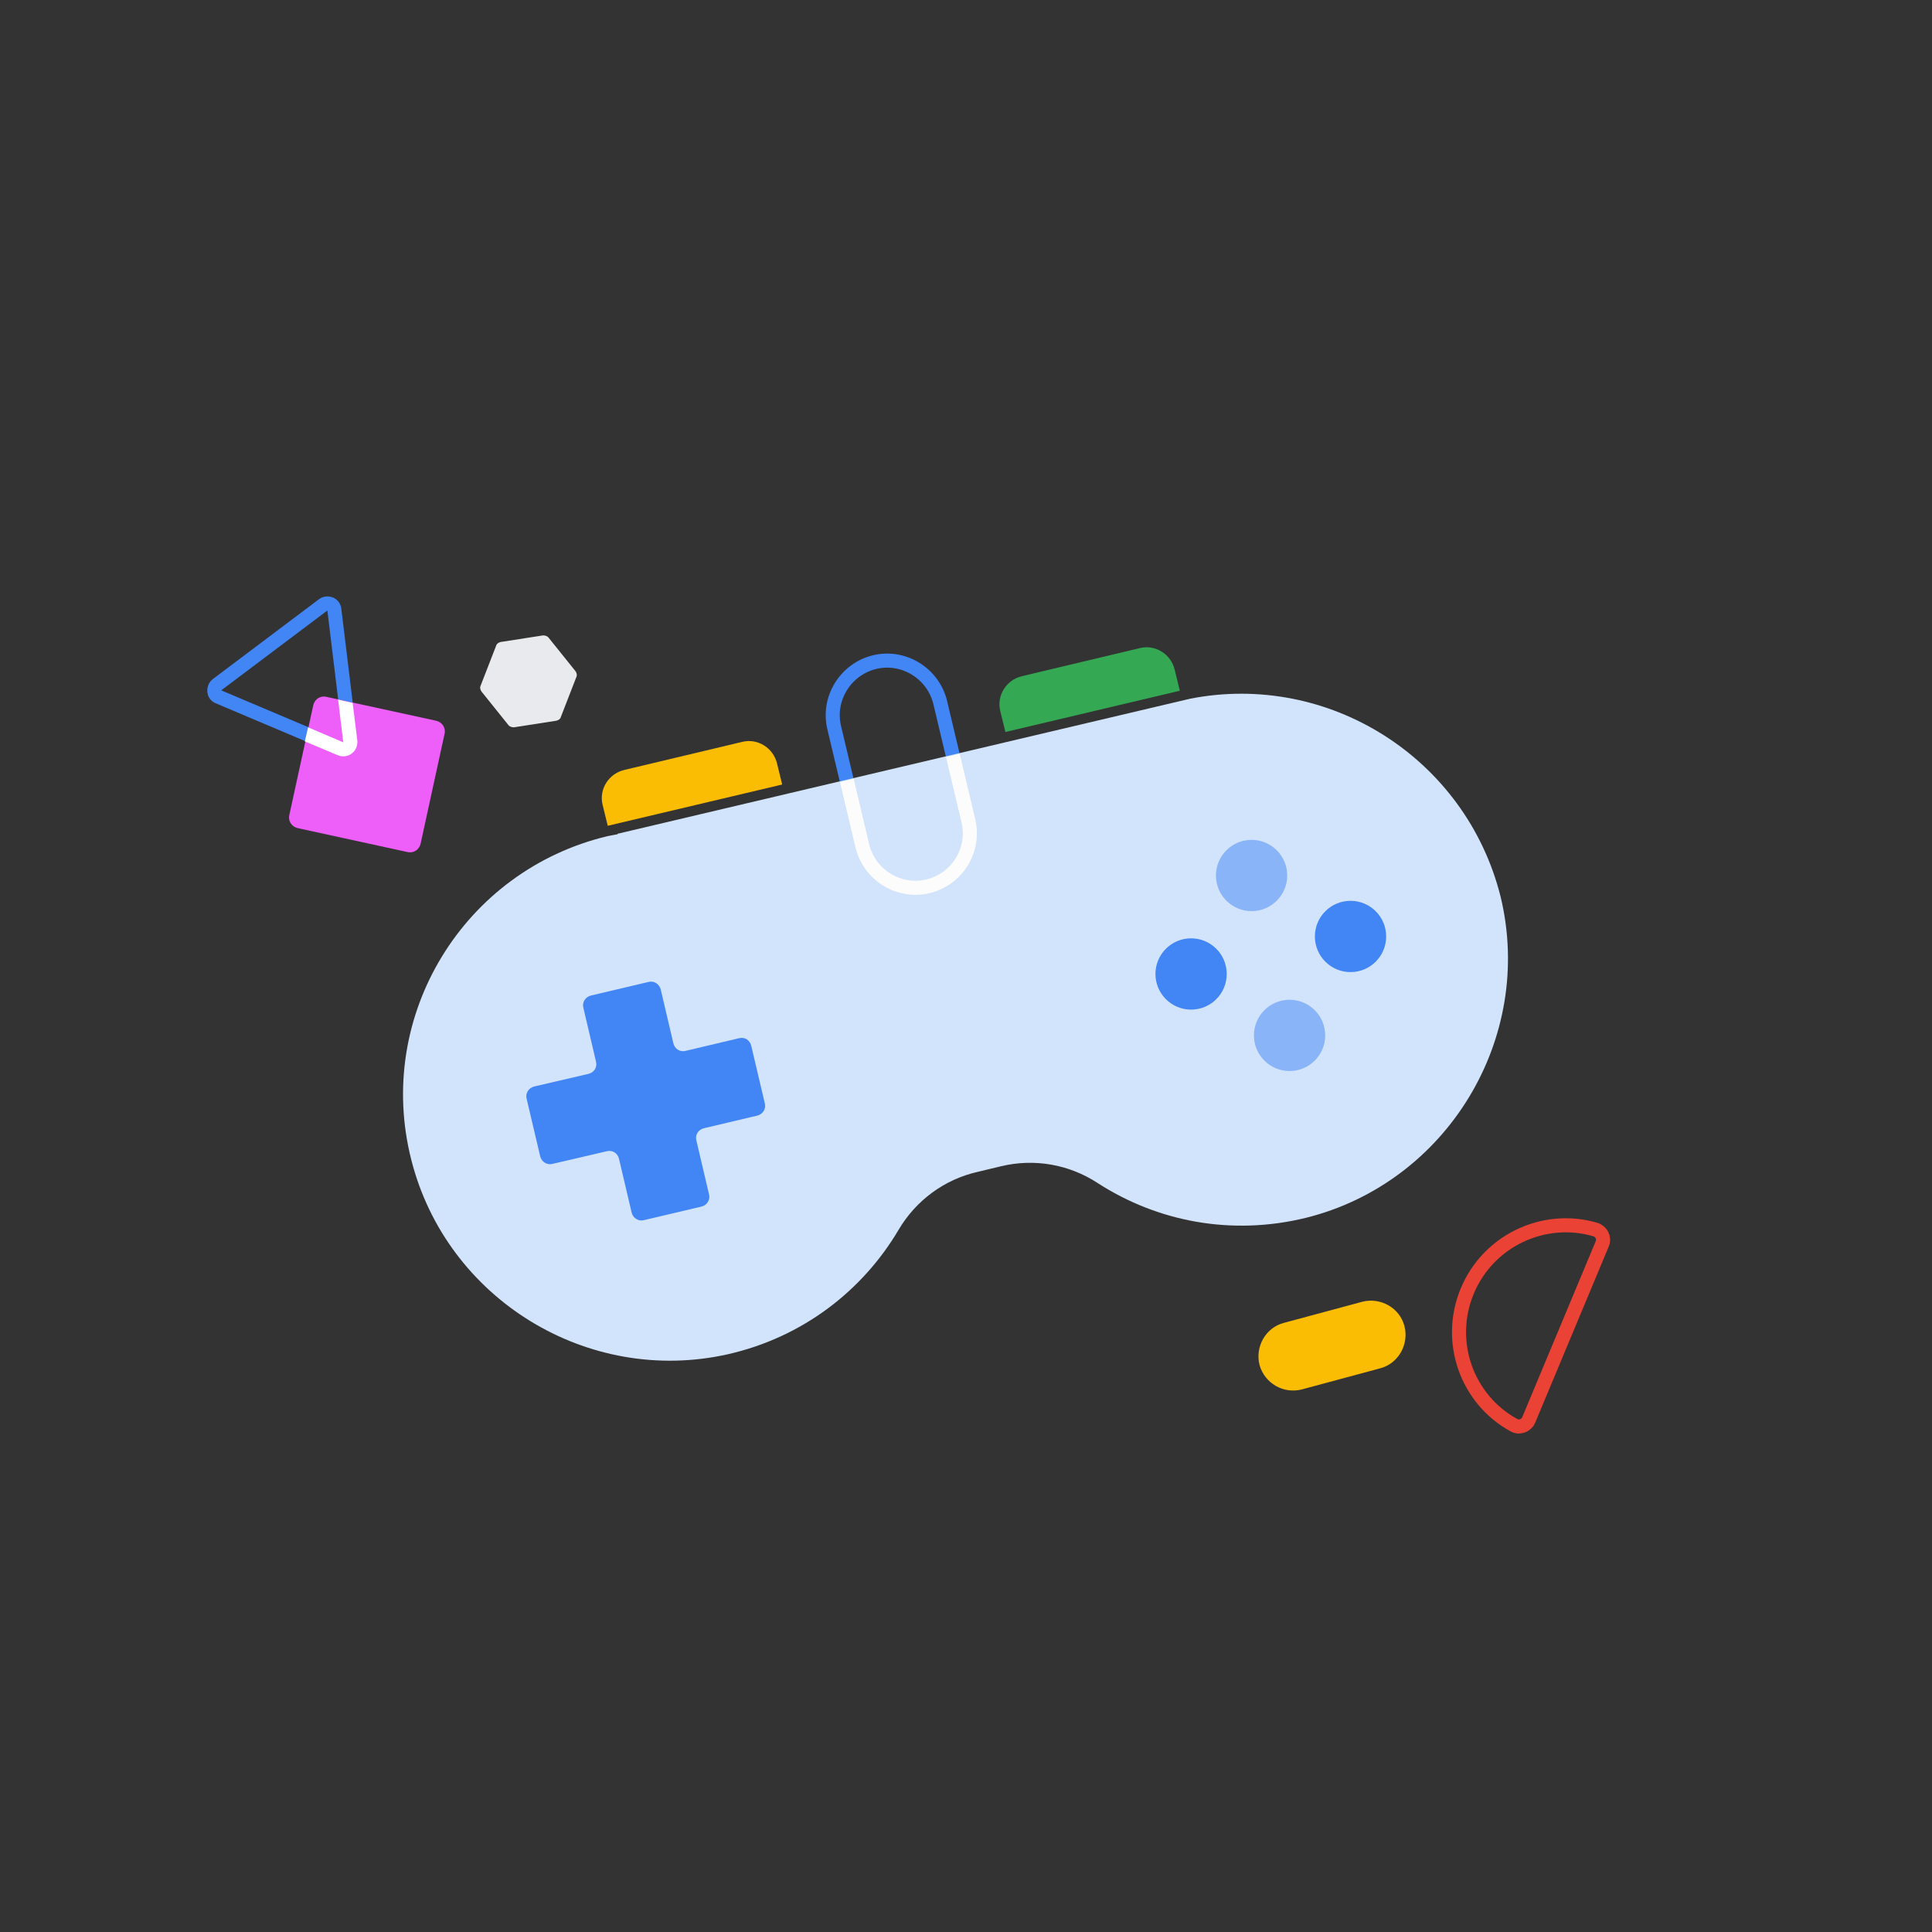 <svg version="1.1" id="Layer_1" xmlns="http://www.w3.org/2000/svg" xmlns:xlink="http://www.w3.org/1999/xlink" x="0" y="0" viewBox="0 0 412 412" style="enable-background:new 0 0 412 412" xml:space="preserve"><rect x="0" y="0" width="412" height="412" fill="#333333" stroke="none"/><style>.st0{fill:#202124}.st1{fill:none;stroke:#669DF6;stroke-width:4;stroke-linecap:round;stroke-linejoin:round}.st3{fill:#5C5D60}.st4{fill:none;stroke:#669DF6;stroke-width:3;stroke-linecap:round;stroke-linejoin:round;stroke-miterlimit:10}.st5{fill:#F882FF}.st7{fill:#FCC934}.st8{fill:none;stroke:#669DF6;stroke-width:2;stroke-miterlimit:10}.st9{fill:#D2E3FC;stroke:#4285F4;stroke-width:2;stroke-linecap:round;stroke-linejoin:round;stroke-miterlimit:10}.st10{fill:none;stroke:#4285F4;stroke-width:2;stroke-linecap:round;stroke-linejoin:round;stroke-miterlimit:10}.st11{fill:#FFFFFF;stroke:#4285F4;stroke-width:2;stroke-linecap:round;stroke-linejoin:round;stroke-miterlimit:10}.st12{fill:#4285F4}.st13{fill:none;stroke:#2785FC;stroke-width:2;stroke-linecap:round;stroke-linejoin:round;stroke-miterlimit:10}.st14{fill:none;stroke:#FFFFFF;stroke-width:2;stroke-linecap:round;stroke-linejoin:round;stroke-miterlimit:10}.st15{fill:#4285F4;stroke:#2785FC;stroke-width:2;stroke-linecap:round;stroke-linejoin:round;stroke-miterlimit:10}.st16{fill:#4285F4;stroke:#4285F4;stroke-miterlimit:10}.st17{fill:#4285F4;stroke:#4285F4;stroke-width:2;stroke-linecap:round;stroke-linejoin:round;stroke-miterlimit:10}.st18{fill-rule:evenodd;clip-rule:evenodd;fill:#E8EAED}.st19{fill-rule:evenodd;clip-rule:evenodd;fill:#EA4335}.st20{fill:none;stroke:#4285F4;stroke-width:1.227;stroke-linecap:round;stroke-linejoin:round;stroke-miterlimit:10}.st21{fill:#FBBC04}.st25{fill:#30E2EA}.st26{fill:none;stroke:#FFFFFF;stroke-width:1.227;stroke-linecap:round;stroke-linejoin:round;stroke-miterlimit:10}.st27{fill:#E5E5E5}.st28{clip-path:url(#SVGID_00000163075205882756248630000017012038083976820154_);fill:none}.st29{clip-path:url(#SVGID_00000163075205882756248630000017012038083976820154_);fill:#FFFFFF}.st30{fill:#CEE3FF}.st31{fill:#2785FC}.st32{clip-path:url(#SVGID_00000110465186774371835590000017340673820690895793_);fill:#FFBA00}.st33{fill:#EA4335}.st35{fill:none;stroke:#30E2EA;stroke-width:2;stroke-miterlimit:10}.st36{fill:none;stroke:#CEE3FF;stroke-width:2;stroke-linecap:round;stroke-linejoin:round;stroke-miterlimit:10}.st37{fill:none;stroke:#2785FC;stroke-width:3;stroke-linecap:round;stroke-linejoin:round;stroke-miterlimit:10}.st38{fill:#FFFFFF;stroke:#2785FC;stroke-width:3;stroke-linecap:round;stroke-linejoin:round;stroke-miterlimit:10}.st40{fill:none;stroke:#2785FC;stroke-width:1.227;stroke-linecap:round;stroke-linejoin:round;stroke-miterlimit:10}.st41{fill:none;stroke:#4285F4;stroke-width:0;stroke-miterlimit:10}.st42{fill:#608EF0}.st43{fill:#78B56F}.st44{fill:#EEBE59}.st45{fill:#DC6756}.st46{fill:none;stroke:#000000;stroke-miterlimit:10}.st47{fill:#FFFFFF;stroke:#000000;stroke-miterlimit:10}.st48{fill:none;stroke:#669DF6;stroke-width:3;stroke-linecap:round;stroke-miterlimit:10}.st49{fill:#5BB974}.st50{fill:#404D64}.st51{fill:#669DF6}.st52{fill:#1E3A5F}.st53{fill:#5185EC}.st54{fill:none;stroke:#F6BC41;stroke-width:3;stroke-miterlimit:10}.st55{fill:#F2BE42}.st56{fill:none;stroke:#4384F4;stroke-width:3;stroke-linecap:round;stroke-linejoin:round;stroke-miterlimit:10}.st57{fill:#D95140}.st58{clip-path:url(#SVGID_00000134935594067696444370000001168226520678543261_);fill:none;stroke:#FFFFFF;stroke-width:3;stroke-linecap:round;stroke-linejoin:round;stroke-miterlimit:10}.st59{fill:#E989F7}.st60{fill:#D5E3FA}.st61{clip-path:url(#SVGID_00000027566522460972484220000016158537489704380344_);fill:none;stroke:#FFFFFF;stroke-width:3;stroke-linecap:round;stroke-linejoin:round;stroke-miterlimit:10}.st62{clip-path:url(#SVGID_00000056402417241011302010000001280417210920492187_);fill:none;stroke:#FFFFFF;stroke-width:3;stroke-linecap:round;stroke-linejoin:round;stroke-miterlimit:10}.st63{clip-path:url(#SVGID_00000129923525760861181590000006432960274583209119_);fill:none;stroke:#FFFFFF;stroke-width:3;stroke-linecap:round;stroke-linejoin:round;stroke-miterlimit:10}.st64{fill:none;stroke:#FFFFFF;stroke-width:3;stroke-linecap:round;stroke-linejoin:round;stroke-miterlimit:10}.st65{clip-path:url(#SVGID_00000073701531785664911930000012771081446386889132_);fill:none;stroke:#FFFFFF;stroke-width:3;stroke-linecap:round;stroke-linejoin:round;stroke-miterlimit:10}.st66{clip-path:url(#SVGID_00000176029814269280195090000012621689906542222720_);fill:none;stroke:#FFFFFF;stroke-width:3;stroke-linecap:round;stroke-linejoin:round;stroke-miterlimit:10}.st67{clip-path:url(#SVGID_00000010297086353311863180000017085975844895284914_);fill:none;stroke:#FFFFFF;stroke-width:3;stroke-linecap:round;stroke-linejoin:round;stroke-miterlimit:10}.st68{clip-path:url(#SVGID_00000049216319121102628660000000342661494312323750_);fill:none;stroke:#FFFFFF;stroke-width:3;stroke-linecap:round;stroke-linejoin:round;stroke-miterlimit:10}.st69{clip-path:url(#SVGID_00000115485472133055890970000016970615565567667885_);fill:none;stroke:#FFFFFF;stroke-width:3;stroke-linecap:round;stroke-linejoin:round;stroke-miterlimit:10}.st70{clip-path:url(#SVGID_00000174576194331180712400000016037676759779594174_);fill:none;stroke:#FFFFFF;stroke-width:3;stroke-linecap:round;stroke-linejoin:round;stroke-miterlimit:10}.st71{fill:#56A55C}.st72{fill:none;stroke:#5185EC;stroke-width:3;stroke-linecap:round;stroke-linejoin:round;stroke-miterlimit:10}.st73{fill:none;stroke:#4384F4;stroke-width:3;stroke-miterlimit:10}.st74{clip-path:url(#SVGID_00000047773340462865362130000003671485881417554609_);fill:none;stroke:#FFFFFF;stroke-width:3;stroke-miterlimit:10}.st75{fill:none;stroke:#FFFFFF;stroke-width:3;stroke-miterlimit:10}.st76{clip-path:url(#SVGID_00000142884379414060036770000004985246898677384893_);fill:none;stroke:#FFFFFF;stroke-width:3;stroke-miterlimit:10}.st77{clip-path:url(#SVGID_00000048459519301919625980000011474711431615797660_);fill:none;stroke:#202124;stroke-width:2;stroke-miterlimit:10}.st80{fill:#8AB4F8}.st81{clip-path:url(#SVGID_00000060747388766136269120000014387247269977524106_);fill:none;stroke:#FCFCFC;stroke-width:3;stroke-miterlimit:10}.st82{fill:none;stroke:#669DF6;stroke-width:3;stroke-miterlimit:10}.st83{clip-path:url(#SVGID_00000022541611396087391170000016996430648947512732_);fill:none;stroke:#202124;stroke-width:3;stroke-miterlimit:10}.st84{clip-path:url(#SVGID_00000074407978199149437860000005521620952119901865_);fill:none;stroke:#202124;stroke-width:2;stroke-miterlimit:10}.st85{fill:none;stroke:#5185EC;stroke-width:2;stroke-miterlimit:10}.st86{fill:none;stroke:#4285F4;stroke-width:3;stroke-linecap:round;stroke-miterlimit:10}.st87{clip-path:url(#SVGID_00000100367726845058041600000000964789361760875425_);fill:none;stroke:#FFFFFF;stroke-width:2;stroke-miterlimit:10}.st88{fill:none;stroke:#D5E3FA;stroke-width:3;stroke-linecap:round;stroke-linejoin:round;stroke-miterlimit:10}.st89{fill:#4384F4}.st90{fill:none;stroke:#7F9ACA;stroke-width:3.042;stroke-miterlimit:10}.st91{clip-path:url(#SVGID_00000103240832521866745410000011840992166509288880_);fill:none;stroke:#202124;stroke-width:2;stroke-miterlimit:10}.st92{fill:none;stroke:#5BB974;stroke-width:3.643;stroke-linecap:round;stroke-linejoin:round;stroke-miterlimit:10}.st93{clip-path:url(#SVGID_00000133506752722735225590000005980706198074380160_);fill:none;stroke:#202124;stroke-width:3.643;stroke-linecap:round;stroke-linejoin:round;stroke-miterlimit:10}.st94{fill:none;stroke:#5184EB;stroke-width:4;stroke-linecap:round;stroke-linejoin:round}.st95{fill:#FFFFFF;stroke:#5184EB;stroke-width:4;stroke-linecap:round;stroke-linejoin:round}.st96{fill:#5184EB}.st97{fill:#D4E2F9}.st98{fill:#F1BD42}.st99{fill:#D4E2F9;stroke:#5184EB;stroke-width:4;stroke-linecap:round;stroke-linejoin:round}.st100{fill:none;stroke:#E5E6E9;stroke-width:4;stroke-linecap:round;stroke-linejoin:round}.st101{fill:none;stroke:#FFFFFF;stroke-width:4;stroke-linecap:round;stroke-linejoin:round}.st102{fill:none;stroke:#D85140;stroke-width:4;stroke-linecap:round;stroke-linejoin:round}.st103{fill:none;stroke:#5184EB;stroke-width:4;stroke-linecap:round;stroke-linejoin:round;stroke-dasharray:6}.st104{fill:#202124;stroke:#669DF6;stroke-width:4;stroke-linecap:round;stroke-linejoin:round}.st105{clip-path:url(#SVGID_00000124130734427729222280000007357201234149350022_);fill:none;stroke:#202124;stroke-width:2;stroke-miterlimit:10}</style><path d="M326 302.8c-.5 1.2-2 1.8-3.2 1.1-10-5.5-14.4-17.8-9.9-28.6s16.4-16.3 27.3-13.1c1.3.4 2 1.8 1.5 3L326 302.8z" style="fill:none;stroke:#EA4335;stroke-width:3;stroke-linecap:round;stroke-linejoin:round;stroke-miterlimit:10"/><path d="M122.7 143.1 117 136c-.3-.4-.8-.5-1.2-.5l-9 1.4c-.5.1-.9.4-1 .8l-3.3 8.5c-.2.4-.1.9.2 1.3l5.7 7.1c.3.4.8.5 1.2.5l9-1.4c.5-.1.9-.4 1-.8l3.3-8.5c.2-.4.1-.9-.2-1.3z" style="fill:#E8EAED"/><path d="m46.6 148.6 26 11c1.1.5 2.2-.4 2.1-1.6l-3.4-28c-.1-1.2-1.5-1.7-2.4-1l-22.6 17c-.9.7-.8 2.2.3 2.6z" style="fill:none;stroke:#4285F4;stroke-width:3;stroke-linecap:round;stroke-linejoin:round;stroke-miterlimit:10"/><path d="m61.7 173.8 5.1-23.4c.3-1.3 1.5-2.1 2.8-1.8l23.4 5.1c1.3.3 2.1 1.5 1.8 2.8l-5.1 23.4c-.3 1.3-1.5 2.1-2.8 1.8l-23.4-5.1c-1.3-.3-2.1-1.5-1.8-2.8z" style="fill:#EE5FFA"/><path d="m66.9 150-1.1 5.1 7.5 3.2-1.1-9.1-3-.6c-1.1-.3-2.1.4-2.3 1.4z" style="fill:none"/><path d="M73.2 161.3c.6 0 1.3-.2 1.8-.6.9-.7 1.3-1.7 1.2-2.8l-1-8-3.1-.7 1.1 9.1-7.5-3.2-.7 3 6.9 2.9c.5.2.9.3 1.3.3z" style="fill:#FFFFFF"/><path class="st21" d="M268.6 291.1c-1-3.9 1.3-8 5.2-9l16.7-4.5c3.9-1 8 1.3 9 5.2 1 3.9-1.3 8-5.2 9l-16.7 4.5c-3.9 1-7.9-1.3-9-5.2z"/><path d="M197.9 189c-6.2 1.5-12.5-2.4-14-8.6l-6-25.2c-1.5-6.2 2.4-12.5 8.6-14 6.2-1.5 12.5 2.4 14 8.6l6 25.2c1.5 6.3-2.3 12.5-8.6 14z" style="fill:none;stroke:#4285F4;stroke-width:3;stroke-miterlimit:10"/><path d="m251.6 147.3-37.2 8.8-1.1-4.5c-.8-3.3 1.3-6.6 4.6-7.4l25.2-6c3.3-.8 6.6 1.3 7.4 4.6l1.1 4.5z" style="fill:#34A853"/><path class="st21" d="m166.8 167.3-37.2 8.8-1.1-4.5c-.8-3.3 1.3-6.6 4.6-7.4l25.2-6c3.3-.8 6.6 1.3 7.4 4.6l1.1 4.5z"/><path d="m253.8 149-122.1 28.8v.1c-.7.1-1.4.3-2.1.4-30.7 7.3-49.7 38.3-41.9 69 7.5 29.7 37.6 48.2 67.5 41.5 15.9-3.6 28.7-13.5 36.4-26.5 3.7-6.3 9.8-10.8 16.9-12.4l5-1.2c7.1-1.7 14.5-.4 20.6 3.6 12.7 8.2 28.5 11.3 44.4 7.4 30.1-7.5 48.8-38.3 41.5-68.5-7.4-29.5-36.6-48-66.2-42.2z" style="fill:#D2E3FC"/><path class="st12" d="m157.6 221.4-11.4 2.7c-1.2.3-2.3-.4-2.6-1.6l-2.7-11.5c-.3-1.2-1.5-1.9-2.6-1.6l-12.3 2.9c-1.2.3-1.9 1.5-1.6 2.6l2.7 11.5c.3 1.2-.4 2.3-1.6 2.6l-11.6 2.7c-1.2.3-1.9 1.5-1.6 2.6l2.9 12.3c.3 1.2 1.5 1.9 2.6 1.6l11.6-2.7c1.2-.3 2.3.4 2.6 1.6l2.7 11.5c.3 1.2 1.5 1.9 2.6 1.6l12.3-2.9c1.2-.3 1.9-1.5 1.6-2.6l-2.7-11.5c-.3-1.2.4-2.3 1.6-2.6l11.4-2.7c1.2-.3 1.9-1.5 1.6-2.6l-2.9-12.3c-.3-1.2-1.4-1.9-2.6-1.6z"/><circle class="st12" cx="254" cy="207.7" r="7.6"/><circle class="st12" cx="288" cy="199.7" r="7.6"/><circle class="st80" cx="275" cy="220.8" r="7.6"/><circle class="st80" cx="266.9" cy="186.7" r="7.6"/><defs><path id="SVGID_00000157274559590167270570000011537451651073975445_" d="m254 149.1-122 28.8v.1c-.7.1-1.4.3-2.1.4-30.7 7.3-49.7 38.3-41.9 69 7.5 29.7 37.6 48.2 67.5 41.5 15.9-3.6 28.7-13.5 36.4-26.5 3.7-6.3 9.8-10.8 16.9-12.4l5-1.2c7.1-1.7 14.5-.4 20.6 3.6 12.7 8.2 28.5 11.3 44.4 7.4 30.1-7.5 48.8-38.3 41.5-68.5-7.5-29.6-36.6-48.1-66.3-42.2z"/></defs><clipPath id="SVGID_00000096780124617305643720000014631975753030279081_"><use xlink:href="#SVGID_00000157274559590167270570000011537451651073975445_" style="overflow:visible"/></clipPath><path style="clip-path:url(#SVGID_00000096780124617305643720000014631975753030279081_);fill:none;stroke:#FCFCFC;stroke-width:3;stroke-miterlimit:10" d="M197.9 189c-6.2 1.5-12.5-2.4-14-8.6l-5.7-24c-1.5-6.2 2.4-12.5 8.6-14 6.2-1.5 12.5 2.4 14 8.6l5.7 24c1.5 6.3-2.4 12.5-8.6 14z"/></svg>